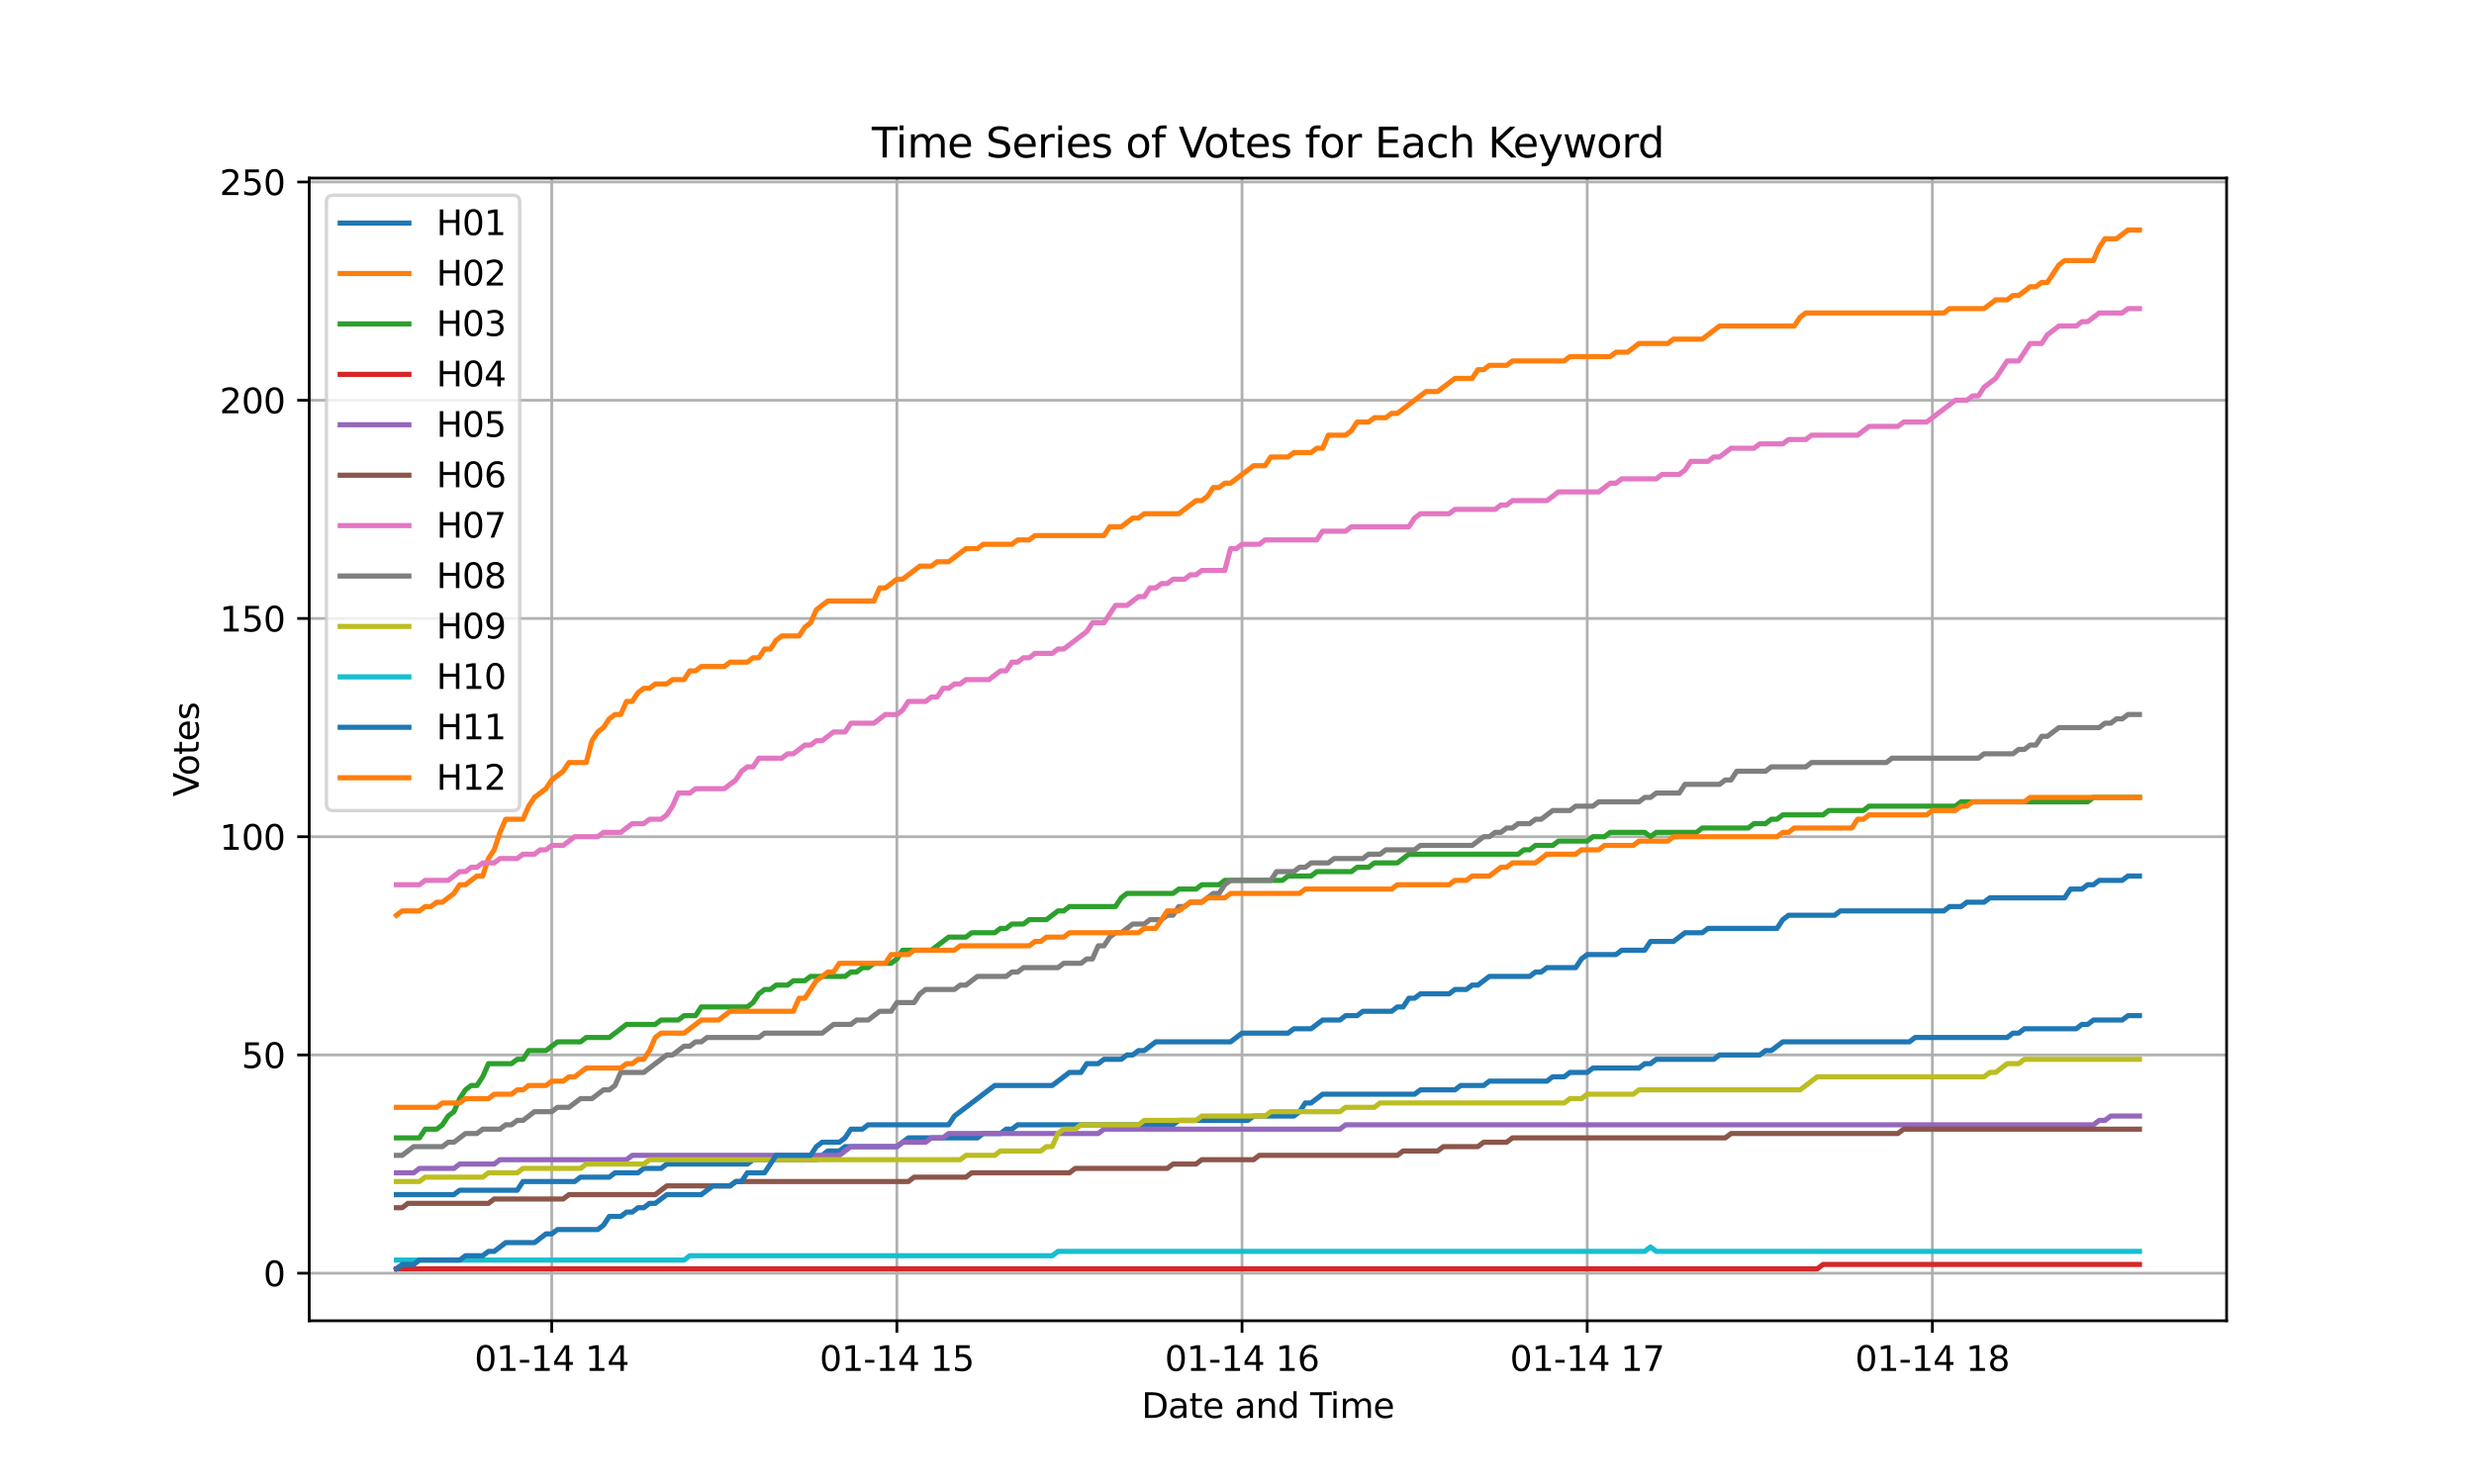 <?xml version="1.0" encoding="utf-8" standalone="no"?>
<!DOCTYPE svg PUBLIC "-//W3C//DTD SVG 1.1//EN"
  "http://www.w3.org/Graphics/SVG/1.1/DTD/svg11.dtd">
<svg xmlns:xlink="http://www.w3.org/1999/xlink" width="720pt" height="432pt" viewBox="0 0 720 432" xmlns="http://www.w3.org/2000/svg" version="1.1">
 <defs>
  <style type="text/css">*{stroke-linejoin: round; stroke-linecap: butt}</style>
 </defs>
 <g id="figure_1">
  <g id="patch_1">
   <path d="M 0 432 
L 720 432 
L 720 0 
L 0 0 
z
" style="fill: #ffffff"/>
  </g>
  <g id="axes_1">
   <g id="patch_2">
    <path d="M 90 384.48 
L 648 384.48 
L 648 51.84 
L 90 51.84 
z
" style="fill: #ffffff"/>
   </g>
   <g id="matplotlib.axis_1">
    <g id="xtick_1">
     <g id="line2d_1">
      <path d="M 160.566 384.48 
L 160.566 51.84 
" clip-path="url(#p470a03680f)" style="fill: none; stroke: #b0b0b0; stroke-width: 0.8; stroke-linecap: square"/>
     </g>
     <g id="line2d_2">
      <defs>
       <path id="m1d0e3571fb" d="M 0 0 
L 0 3.5 
" style="stroke: #000000; stroke-width: 0.8"/>
      </defs>
      <g>
       <use xlink:href="#m1d0e3571fb" x="160.566" y="384.48" style="stroke: #000000; stroke-width: 0.8"/>
      </g>
     </g>
     <g id="text_1">
      <!-- 01-14 14 -->
      <g transform="translate(138.086 399.078) scale(0.1 -0.1)">
       <defs>
        <path id="DejaVuSans-30" d="M 2034 4250 
Q 1547 4250 1301 3770 
Q 1056 3291 1056 2328 
Q 1056 1369 1301 889 
Q 1547 409 2034 409 
Q 2525 409 2770 889 
Q 3016 1369 3016 2328 
Q 3016 3291 2770 3770 
Q 2525 4250 2034 4250 
z
M 2034 4750 
Q 2819 4750 3233 4129 
Q 3647 3509 3647 2328 
Q 3647 1150 3233 529 
Q 2819 -91 2034 -91 
Q 1250 -91 836 529 
Q 422 1150 422 2328 
Q 422 3509 836 4129 
Q 1250 4750 2034 4750 
z
" transform="scale(0.016)"/>
        <path id="DejaVuSans-31" d="M 794 531 
L 1825 531 
L 1825 4091 
L 703 3866 
L 703 4441 
L 1819 4666 
L 2450 4666 
L 2450 531 
L 3481 531 
L 3481 0 
L 794 0 
L 794 531 
z
" transform="scale(0.016)"/>
        <path id="DejaVuSans-2d" d="M 313 2009 
L 1997 2009 
L 1997 1497 
L 313 1497 
L 313 2009 
z
" transform="scale(0.016)"/>
        <path id="DejaVuSans-34" d="M 2419 4116 
L 825 1625 
L 2419 1625 
L 2419 4116 
z
M 2253 4666 
L 3047 4666 
L 3047 1625 
L 3713 1625 
L 3713 1100 
L 3047 1100 
L 3047 0 
L 2419 0 
L 2419 1100 
L 313 1100 
L 313 1709 
L 2253 4666 
z
" transform="scale(0.016)"/>
        <path id="DejaVuSans-20" transform="scale(0.016)"/>
       </defs>
       <use xlink:href="#DejaVuSans-30"/>
       <use xlink:href="#DejaVuSans-31" transform="translate(63.623 0)"/>
       <use xlink:href="#DejaVuSans-2d" transform="translate(127.246 0)"/>
       <use xlink:href="#DejaVuSans-31" transform="translate(163.33 0)"/>
       <use xlink:href="#DejaVuSans-34" transform="translate(226.953 0)"/>
       <use xlink:href="#DejaVuSans-20" transform="translate(290.576 0)"/>
       <use xlink:href="#DejaVuSans-31" transform="translate(322.363 0)"/>
       <use xlink:href="#DejaVuSans-34" transform="translate(385.986 0)"/>
      </g>
     </g>
    </g>
    <g id="xtick_2">
     <g id="line2d_3">
      <path d="M 261.016 384.48 
L 261.016 51.84 
" clip-path="url(#p470a03680f)" style="fill: none; stroke: #b0b0b0; stroke-width: 0.8; stroke-linecap: square"/>
     </g>
     <g id="line2d_4">
      <g>
       <use xlink:href="#m1d0e3571fb" x="261.016" y="384.48" style="stroke: #000000; stroke-width: 0.8"/>
      </g>
     </g>
     <g id="text_2">
      <!-- 01-14 15 -->
      <g transform="translate(238.536 399.078) scale(0.1 -0.1)">
       <defs>
        <path id="DejaVuSans-35" d="M 691 4666 
L 3169 4666 
L 3169 4134 
L 1269 4134 
L 1269 2991 
Q 1406 3038 1543 3061 
Q 1681 3084 1819 3084 
Q 2600 3084 3056 2656 
Q 3513 2228 3513 1497 
Q 3513 744 3044 326 
Q 2575 -91 1722 -91 
Q 1428 -91 1123 -41 
Q 819 9 494 109 
L 494 744 
Q 775 591 1075 516 
Q 1375 441 1709 441 
Q 2250 441 2565 725 
Q 2881 1009 2881 1497 
Q 2881 1984 2565 2268 
Q 2250 2553 1709 2553 
Q 1456 2553 1204 2497 
Q 953 2441 691 2322 
L 691 4666 
z
" transform="scale(0.016)"/>
       </defs>
       <use xlink:href="#DejaVuSans-30"/>
       <use xlink:href="#DejaVuSans-31" transform="translate(63.623 0)"/>
       <use xlink:href="#DejaVuSans-2d" transform="translate(127.246 0)"/>
       <use xlink:href="#DejaVuSans-31" transform="translate(163.33 0)"/>
       <use xlink:href="#DejaVuSans-34" transform="translate(226.953 0)"/>
       <use xlink:href="#DejaVuSans-20" transform="translate(290.576 0)"/>
       <use xlink:href="#DejaVuSans-31" transform="translate(322.363 0)"/>
       <use xlink:href="#DejaVuSans-35" transform="translate(385.986 0)"/>
      </g>
     </g>
    </g>
    <g id="xtick_3">
     <g id="line2d_5">
      <path d="M 361.466 384.48 
L 361.466 51.84 
" clip-path="url(#p470a03680f)" style="fill: none; stroke: #b0b0b0; stroke-width: 0.8; stroke-linecap: square"/>
     </g>
     <g id="line2d_6">
      <g>
       <use xlink:href="#m1d0e3571fb" x="361.466" y="384.48" style="stroke: #000000; stroke-width: 0.8"/>
      </g>
     </g>
     <g id="text_3">
      <!-- 01-14 16 -->
      <g transform="translate(338.986 399.078) scale(0.1 -0.1)">
       <defs>
        <path id="DejaVuSans-36" d="M 2113 2584 
Q 1688 2584 1439 2293 
Q 1191 2003 1191 1497 
Q 1191 994 1439 701 
Q 1688 409 2113 409 
Q 2538 409 2786 701 
Q 3034 994 3034 1497 
Q 3034 2003 2786 2293 
Q 2538 2584 2113 2584 
z
M 3366 4563 
L 3366 3988 
Q 3128 4100 2886 4159 
Q 2644 4219 2406 4219 
Q 1781 4219 1451 3797 
Q 1122 3375 1075 2522 
Q 1259 2794 1537 2939 
Q 1816 3084 2150 3084 
Q 2853 3084 3261 2657 
Q 3669 2231 3669 1497 
Q 3669 778 3244 343 
Q 2819 -91 2113 -91 
Q 1303 -91 875 529 
Q 447 1150 447 2328 
Q 447 3434 972 4092 
Q 1497 4750 2381 4750 
Q 2619 4750 2861 4703 
Q 3103 4656 3366 4563 
z
" transform="scale(0.016)"/>
       </defs>
       <use xlink:href="#DejaVuSans-30"/>
       <use xlink:href="#DejaVuSans-31" transform="translate(63.623 0)"/>
       <use xlink:href="#DejaVuSans-2d" transform="translate(127.246 0)"/>
       <use xlink:href="#DejaVuSans-31" transform="translate(163.33 0)"/>
       <use xlink:href="#DejaVuSans-34" transform="translate(226.953 0)"/>
       <use xlink:href="#DejaVuSans-20" transform="translate(290.576 0)"/>
       <use xlink:href="#DejaVuSans-31" transform="translate(322.363 0)"/>
       <use xlink:href="#DejaVuSans-36" transform="translate(385.986 0)"/>
      </g>
     </g>
    </g>
    <g id="xtick_4">
     <g id="line2d_7">
      <path d="M 461.916 384.48 
L 461.916 51.84 
" clip-path="url(#p470a03680f)" style="fill: none; stroke: #b0b0b0; stroke-width: 0.8; stroke-linecap: square"/>
     </g>
     <g id="line2d_8">
      <g>
       <use xlink:href="#m1d0e3571fb" x="461.916" y="384.48" style="stroke: #000000; stroke-width: 0.8"/>
      </g>
     </g>
     <g id="text_4">
      <!-- 01-14 17 -->
      <g transform="translate(439.436 399.078) scale(0.1 -0.1)">
       <defs>
        <path id="DejaVuSans-37" d="M 525 4666 
L 3525 4666 
L 3525 4397 
L 1831 0 
L 1172 0 
L 2766 4134 
L 525 4134 
L 525 4666 
z
" transform="scale(0.016)"/>
       </defs>
       <use xlink:href="#DejaVuSans-30"/>
       <use xlink:href="#DejaVuSans-31" transform="translate(63.623 0)"/>
       <use xlink:href="#DejaVuSans-2d" transform="translate(127.246 0)"/>
       <use xlink:href="#DejaVuSans-31" transform="translate(163.33 0)"/>
       <use xlink:href="#DejaVuSans-34" transform="translate(226.953 0)"/>
       <use xlink:href="#DejaVuSans-20" transform="translate(290.576 0)"/>
       <use xlink:href="#DejaVuSans-31" transform="translate(322.363 0)"/>
       <use xlink:href="#DejaVuSans-37" transform="translate(385.986 0)"/>
      </g>
     </g>
    </g>
    <g id="xtick_5">
     <g id="line2d_9">
      <path d="M 562.366 384.48 
L 562.366 51.84 
" clip-path="url(#p470a03680f)" style="fill: none; stroke: #b0b0b0; stroke-width: 0.8; stroke-linecap: square"/>
     </g>
     <g id="line2d_10">
      <g>
       <use xlink:href="#m1d0e3571fb" x="562.366" y="384.48" style="stroke: #000000; stroke-width: 0.8"/>
      </g>
     </g>
     <g id="text_5">
      <!-- 01-14 18 -->
      <g transform="translate(539.886 399.078) scale(0.1 -0.1)">
       <defs>
        <path id="DejaVuSans-38" d="M 2034 2216 
Q 1584 2216 1326 1975 
Q 1069 1734 1069 1313 
Q 1069 891 1326 650 
Q 1584 409 2034 409 
Q 2484 409 2743 651 
Q 3003 894 3003 1313 
Q 3003 1734 2745 1975 
Q 2488 2216 2034 2216 
z
M 1403 2484 
Q 997 2584 770 2862 
Q 544 3141 544 3541 
Q 544 4100 942 4425 
Q 1341 4750 2034 4750 
Q 2731 4750 3128 4425 
Q 3525 4100 3525 3541 
Q 3525 3141 3298 2862 
Q 3072 2584 2669 2484 
Q 3125 2378 3379 2068 
Q 3634 1759 3634 1313 
Q 3634 634 3220 271 
Q 2806 -91 2034 -91 
Q 1263 -91 848 271 
Q 434 634 434 1313 
Q 434 1759 690 2068 
Q 947 2378 1403 2484 
z
M 1172 3481 
Q 1172 3119 1398 2916 
Q 1625 2713 2034 2713 
Q 2441 2713 2670 2916 
Q 2900 3119 2900 3481 
Q 2900 3844 2670 4047 
Q 2441 4250 2034 4250 
Q 1625 4250 1398 4047 
Q 1172 3844 1172 3481 
z
" transform="scale(0.016)"/>
       </defs>
       <use xlink:href="#DejaVuSans-30"/>
       <use xlink:href="#DejaVuSans-31" transform="translate(63.623 0)"/>
       <use xlink:href="#DejaVuSans-2d" transform="translate(127.246 0)"/>
       <use xlink:href="#DejaVuSans-31" transform="translate(163.33 0)"/>
       <use xlink:href="#DejaVuSans-34" transform="translate(226.953 0)"/>
       <use xlink:href="#DejaVuSans-20" transform="translate(290.576 0)"/>
       <use xlink:href="#DejaVuSans-31" transform="translate(322.363 0)"/>
       <use xlink:href="#DejaVuSans-38" transform="translate(385.986 0)"/>
      </g>
     </g>
    </g>
    <g id="text_6">
     <!-- Date and Time -->
     <g transform="translate(332.23 412.757) scale(0.1 -0.1)">
      <defs>
       <path id="DejaVuSans-44" d="M 1259 4147 
L 1259 519 
L 2022 519 
Q 2988 519 3436 956 
Q 3884 1394 3884 2338 
Q 3884 3275 3436 3711 
Q 2988 4147 2022 4147 
L 1259 4147 
z
M 628 4666 
L 1925 4666 
Q 3281 4666 3915 4102 
Q 4550 3538 4550 2338 
Q 4550 1131 3912 565 
Q 3275 0 1925 0 
L 628 0 
L 628 4666 
z
" transform="scale(0.016)"/>
       <path id="DejaVuSans-61" d="M 2194 1759 
Q 1497 1759 1228 1600 
Q 959 1441 959 1056 
Q 959 750 1161 570 
Q 1363 391 1709 391 
Q 2188 391 2477 730 
Q 2766 1069 2766 1631 
L 2766 1759 
L 2194 1759 
z
M 3341 1997 
L 3341 0 
L 2766 0 
L 2766 531 
Q 2569 213 2275 61 
Q 1981 -91 1556 -91 
Q 1019 -91 701 211 
Q 384 513 384 1019 
Q 384 1609 779 1909 
Q 1175 2209 1959 2209 
L 2766 2209 
L 2766 2266 
Q 2766 2663 2505 2880 
Q 2244 3097 1772 3097 
Q 1472 3097 1187 3025 
Q 903 2953 641 2809 
L 641 3341 
Q 956 3463 1253 3523 
Q 1550 3584 1831 3584 
Q 2591 3584 2966 3190 
Q 3341 2797 3341 1997 
z
" transform="scale(0.016)"/>
       <path id="DejaVuSans-74" d="M 1172 4494 
L 1172 3500 
L 2356 3500 
L 2356 3053 
L 1172 3053 
L 1172 1153 
Q 1172 725 1289 603 
Q 1406 481 1766 481 
L 2356 481 
L 2356 0 
L 1766 0 
Q 1100 0 847 248 
Q 594 497 594 1153 
L 594 3053 
L 172 3053 
L 172 3500 
L 594 3500 
L 594 4494 
L 1172 4494 
z
" transform="scale(0.016)"/>
       <path id="DejaVuSans-65" d="M 3597 1894 
L 3597 1613 
L 953 1613 
Q 991 1019 1311 708 
Q 1631 397 2203 397 
Q 2534 397 2845 478 
Q 3156 559 3463 722 
L 3463 178 
Q 3153 47 2828 -22 
Q 2503 -91 2169 -91 
Q 1331 -91 842 396 
Q 353 884 353 1716 
Q 353 2575 817 3079 
Q 1281 3584 2069 3584 
Q 2775 3584 3186 3129 
Q 3597 2675 3597 1894 
z
M 3022 2063 
Q 3016 2534 2758 2815 
Q 2500 3097 2075 3097 
Q 1594 3097 1305 2825 
Q 1016 2553 972 2059 
L 3022 2063 
z
" transform="scale(0.016)"/>
       <path id="DejaVuSans-6e" d="M 3513 2113 
L 3513 0 
L 2938 0 
L 2938 2094 
Q 2938 2591 2744 2837 
Q 2550 3084 2163 3084 
Q 1697 3084 1428 2787 
Q 1159 2491 1159 1978 
L 1159 0 
L 581 0 
L 581 3500 
L 1159 3500 
L 1159 2956 
Q 1366 3272 1645 3428 
Q 1925 3584 2291 3584 
Q 2894 3584 3203 3211 
Q 3513 2838 3513 2113 
z
" transform="scale(0.016)"/>
       <path id="DejaVuSans-64" d="M 2906 2969 
L 2906 4863 
L 3481 4863 
L 3481 0 
L 2906 0 
L 2906 525 
Q 2725 213 2448 61 
Q 2172 -91 1784 -91 
Q 1150 -91 751 415 
Q 353 922 353 1747 
Q 353 2572 751 3078 
Q 1150 3584 1784 3584 
Q 2172 3584 2448 3432 
Q 2725 3281 2906 2969 
z
M 947 1747 
Q 947 1113 1208 752 
Q 1469 391 1925 391 
Q 2381 391 2643 752 
Q 2906 1113 2906 1747 
Q 2906 2381 2643 2742 
Q 2381 3103 1925 3103 
Q 1469 3103 1208 2742 
Q 947 2381 947 1747 
z
" transform="scale(0.016)"/>
       <path id="DejaVuSans-54" d="M -19 4666 
L 3928 4666 
L 3928 4134 
L 2272 4134 
L 2272 0 
L 1638 0 
L 1638 4134 
L -19 4134 
L -19 4666 
z
" transform="scale(0.016)"/>
       <path id="DejaVuSans-69" d="M 603 3500 
L 1178 3500 
L 1178 0 
L 603 0 
L 603 3500 
z
M 603 4863 
L 1178 4863 
L 1178 4134 
L 603 4134 
L 603 4863 
z
" transform="scale(0.016)"/>
       <path id="DejaVuSans-6d" d="M 3328 2828 
Q 3544 3216 3844 3400 
Q 4144 3584 4550 3584 
Q 5097 3584 5394 3201 
Q 5691 2819 5691 2113 
L 5691 0 
L 5113 0 
L 5113 2094 
Q 5113 2597 4934 2840 
Q 4756 3084 4391 3084 
Q 3944 3084 3684 2787 
Q 3425 2491 3425 1978 
L 3425 0 
L 2847 0 
L 2847 2094 
Q 2847 2600 2669 2842 
Q 2491 3084 2119 3084 
Q 1678 3084 1418 2786 
Q 1159 2488 1159 1978 
L 1159 0 
L 581 0 
L 581 3500 
L 1159 3500 
L 1159 2956 
Q 1356 3278 1631 3431 
Q 1906 3584 2284 3584 
Q 2666 3584 2933 3390 
Q 3200 3197 3328 2828 
z
" transform="scale(0.016)"/>
      </defs>
      <use xlink:href="#DejaVuSans-44"/>
      <use xlink:href="#DejaVuSans-61" transform="translate(77.002 0)"/>
      <use xlink:href="#DejaVuSans-74" transform="translate(138.281 0)"/>
      <use xlink:href="#DejaVuSans-65" transform="translate(177.49 0)"/>
      <use xlink:href="#DejaVuSans-20" transform="translate(239.014 0)"/>
      <use xlink:href="#DejaVuSans-61" transform="translate(270.801 0)"/>
      <use xlink:href="#DejaVuSans-6e" transform="translate(332.08 0)"/>
      <use xlink:href="#DejaVuSans-64" transform="translate(395.459 0)"/>
      <use xlink:href="#DejaVuSans-20" transform="translate(458.936 0)"/>
      <use xlink:href="#DejaVuSans-54" transform="translate(490.723 0)"/>
      <use xlink:href="#DejaVuSans-69" transform="translate(548.682 0)"/>
      <use xlink:href="#DejaVuSans-6d" transform="translate(576.465 0)"/>
      <use xlink:href="#DejaVuSans-65" transform="translate(673.877 0)"/>
     </g>
    </g>
   </g>
   <g id="matplotlib.axis_2">
    <g id="ytick_1">
     <g id="line2d_11">
      <path d="M 90 370.631 
L 648 370.631 
" clip-path="url(#p470a03680f)" style="fill: none; stroke: #b0b0b0; stroke-width: 0.8; stroke-linecap: square"/>
     </g>
     <g id="line2d_12">
      <defs>
       <path id="mbd3b48dbe1" d="M 0 0 
L -3.5 0 
" style="stroke: #000000; stroke-width: 0.8"/>
      </defs>
      <g>
       <use xlink:href="#mbd3b48dbe1" x="90" y="370.631" style="stroke: #000000; stroke-width: 0.8"/>
      </g>
     </g>
     <g id="text_7">
      <!-- 0 -->
      <g transform="translate(76.638 374.43) scale(0.1 -0.1)">
       <use xlink:href="#DejaVuSans-30"/>
      </g>
     </g>
    </g>
    <g id="ytick_2">
     <g id="line2d_13">
      <path d="M 90 307.101 
L 648 307.101 
" clip-path="url(#p470a03680f)" style="fill: none; stroke: #b0b0b0; stroke-width: 0.8; stroke-linecap: square"/>
     </g>
     <g id="line2d_14">
      <g>
       <use xlink:href="#mbd3b48dbe1" x="90" y="307.101" style="stroke: #000000; stroke-width: 0.8"/>
      </g>
     </g>
     <g id="text_8">
      <!-- 50 -->
      <g transform="translate(70.275 310.9) scale(0.1 -0.1)">
       <use xlink:href="#DejaVuSans-35"/>
       <use xlink:href="#DejaVuSans-30" transform="translate(63.623 0)"/>
      </g>
     </g>
    </g>
    <g id="ytick_3">
     <g id="line2d_15">
      <path d="M 90 243.572 
L 648 243.572 
" clip-path="url(#p470a03680f)" style="fill: none; stroke: #b0b0b0; stroke-width: 0.8; stroke-linecap: square"/>
     </g>
     <g id="line2d_16">
      <g>
       <use xlink:href="#mbd3b48dbe1" x="90" y="243.572" style="stroke: #000000; stroke-width: 0.8"/>
      </g>
     </g>
     <g id="text_9">
      <!-- 100 -->
      <g transform="translate(63.913 247.371) scale(0.1 -0.1)">
       <use xlink:href="#DejaVuSans-31"/>
       <use xlink:href="#DejaVuSans-30" transform="translate(63.623 0)"/>
       <use xlink:href="#DejaVuSans-30" transform="translate(127.246 0)"/>
      </g>
     </g>
    </g>
    <g id="ytick_4">
     <g id="line2d_17">
      <path d="M 90 180.042 
L 648 180.042 
" clip-path="url(#p470a03680f)" style="fill: none; stroke: #b0b0b0; stroke-width: 0.8; stroke-linecap: square"/>
     </g>
     <g id="line2d_18">
      <g>
       <use xlink:href="#mbd3b48dbe1" x="90" y="180.042" style="stroke: #000000; stroke-width: 0.8"/>
      </g>
     </g>
     <g id="text_10">
      <!-- 150 -->
      <g transform="translate(63.913 183.842) scale(0.1 -0.1)">
       <use xlink:href="#DejaVuSans-31"/>
       <use xlink:href="#DejaVuSans-35" transform="translate(63.623 0)"/>
       <use xlink:href="#DejaVuSans-30" transform="translate(127.246 0)"/>
      </g>
     </g>
    </g>
    <g id="ytick_5">
     <g id="line2d_19">
      <path d="M 90 116.513 
L 648 116.513 
" clip-path="url(#p470a03680f)" style="fill: none; stroke: #b0b0b0; stroke-width: 0.8; stroke-linecap: square"/>
     </g>
     <g id="line2d_20">
      <g>
       <use xlink:href="#mbd3b48dbe1" x="90" y="116.513" style="stroke: #000000; stroke-width: 0.8"/>
      </g>
     </g>
     <g id="text_11">
      <!-- 200 -->
      <g transform="translate(63.913 120.312) scale(0.1 -0.1)">
       <defs>
        <path id="DejaVuSans-32" d="M 1228 531 
L 3431 531 
L 3431 0 
L 469 0 
L 469 531 
Q 828 903 1448 1529 
Q 2069 2156 2228 2338 
Q 2531 2678 2651 2914 
Q 2772 3150 2772 3378 
Q 2772 3750 2511 3984 
Q 2250 4219 1831 4219 
Q 1534 4219 1204 4116 
Q 875 4013 500 3803 
L 500 4441 
Q 881 4594 1212 4672 
Q 1544 4750 1819 4750 
Q 2544 4750 2975 4387 
Q 3406 4025 3406 3419 
Q 3406 3131 3298 2873 
Q 3191 2616 2906 2266 
Q 2828 2175 2409 1742 
Q 1991 1309 1228 531 
z
" transform="scale(0.016)"/>
       </defs>
       <use xlink:href="#DejaVuSans-32"/>
       <use xlink:href="#DejaVuSans-30" transform="translate(63.623 0)"/>
       <use xlink:href="#DejaVuSans-30" transform="translate(127.246 0)"/>
      </g>
     </g>
    </g>
    <g id="ytick_6">
     <g id="line2d_21">
      <path d="M 90 52.984 
L 648 52.984 
" clip-path="url(#p470a03680f)" style="fill: none; stroke: #b0b0b0; stroke-width: 0.8; stroke-linecap: square"/>
     </g>
     <g id="line2d_22">
      <g>
       <use xlink:href="#mbd3b48dbe1" x="90" y="52.984" style="stroke: #000000; stroke-width: 0.8"/>
      </g>
     </g>
     <g id="text_12">
      <!-- 250 -->
      <g transform="translate(63.913 56.783) scale(0.1 -0.1)">
       <use xlink:href="#DejaVuSans-32"/>
       <use xlink:href="#DejaVuSans-35" transform="translate(63.623 0)"/>
       <use xlink:href="#DejaVuSans-30" transform="translate(127.246 0)"/>
      </g>
     </g>
    </g>
    <g id="text_13">
     <!-- Votes -->
     <g transform="translate(57.833 231.894) rotate(-90) scale(0.1 -0.1)">
      <defs>
       <path id="DejaVuSans-56" d="M 1831 0 
L 50 4666 
L 709 4666 
L 2188 738 
L 3669 4666 
L 4325 4666 
L 2547 0 
L 1831 0 
z
" transform="scale(0.016)"/>
       <path id="DejaVuSans-6f" d="M 1959 3097 
Q 1497 3097 1228 2736 
Q 959 2375 959 1747 
Q 959 1119 1226 758 
Q 1494 397 1959 397 
Q 2419 397 2687 759 
Q 2956 1122 2956 1747 
Q 2956 2369 2687 2733 
Q 2419 3097 1959 3097 
z
M 1959 3584 
Q 2709 3584 3137 3096 
Q 3566 2609 3566 1747 
Q 3566 888 3137 398 
Q 2709 -91 1959 -91 
Q 1206 -91 779 398 
Q 353 888 353 1747 
Q 353 2609 779 3096 
Q 1206 3584 1959 3584 
z
" transform="scale(0.016)"/>
       <path id="DejaVuSans-73" d="M 2834 3397 
L 2834 2853 
Q 2591 2978 2328 3040 
Q 2066 3103 1784 3103 
Q 1356 3103 1142 2972 
Q 928 2841 928 2578 
Q 928 2378 1081 2264 
Q 1234 2150 1697 2047 
L 1894 2003 
Q 2506 1872 2764 1633 
Q 3022 1394 3022 966 
Q 3022 478 2636 193 
Q 2250 -91 1575 -91 
Q 1294 -91 989 -36 
Q 684 19 347 128 
L 347 722 
Q 666 556 975 473 
Q 1284 391 1588 391 
Q 1994 391 2212 530 
Q 2431 669 2431 922 
Q 2431 1156 2273 1281 
Q 2116 1406 1581 1522 
L 1381 1569 
Q 847 1681 609 1914 
Q 372 2147 372 2553 
Q 372 3047 722 3315 
Q 1072 3584 1716 3584 
Q 2034 3584 2315 3537 
Q 2597 3491 2834 3397 
z
" transform="scale(0.016)"/>
      </defs>
      <use xlink:href="#DejaVuSans-56"/>
      <use xlink:href="#DejaVuSans-6f" transform="translate(60.658 0)"/>
      <use xlink:href="#DejaVuSans-74" transform="translate(121.84 0)"/>
      <use xlink:href="#DejaVuSans-65" transform="translate(161.049 0)"/>
      <use xlink:href="#DejaVuSans-73" transform="translate(222.572 0)"/>
     </g>
    </g>
   </g>
   <g id="line2d_23">
    <path d="M 115.364 347.76 
L 132.105 347.76 
L 133.779 346.489 
L 150.521 346.489 
L 152.195 343.948 
L 167.263 343.948 
L 168.937 342.678 
L 177.308 342.678 
L 178.982 341.407 
L 185.679 341.407 
L 187.353 340.136 
L 192.375 340.136 
L 194.05 338.866 
L 217.488 338.866 
L 219.162 337.595 
L 237.578 337.595 
L 240.926 335.054 
L 244.275 335.054 
L 245.949 333.784 
L 261.016 333.784 
L 264.365 331.242 
L 284.455 331.242 
L 286.129 329.972 
L 291.151 329.972 
L 292.825 328.701 
L 294.5 328.701 
L 296.174 327.431 
L 341.376 327.431 
L 343.05 326.16 
L 363.14 326.16 
L 364.815 324.889 
L 376.534 324.889 
L 378.208 323.619 
L 379.882 321.078 
L 381.556 321.078 
L 384.905 318.536 
L 411.691 318.536 
L 413.365 317.266 
L 423.41 317.266 
L 425.085 315.995 
L 431.781 315.995 
L 433.455 314.725 
L 450.197 314.725 
L 451.871 313.454 
L 455.22 313.454 
L 456.894 312.184 
L 461.916 312.184 
L 463.59 310.913 
L 476.984 310.913 
L 478.658 309.642 
L 480.332 309.642 
L 482.006 308.372 
L 498.748 308.372 
L 500.422 307.101 
L 512.141 307.101 
L 513.815 305.831 
L 515.49 305.831 
L 518.838 303.289 
L 555.67 303.289 
L 557.344 302.019 
L 584.131 302.019 
L 585.805 300.748 
L 587.479 300.748 
L 589.153 299.478 
L 604.221 299.478 
L 605.895 298.207 
L 607.569 298.207 
L 609.243 296.936 
L 617.614 296.936 
L 619.288 295.666 
L 622.636 295.666 
L 622.636 295.666 
" clip-path="url(#p470a03680f)" style="fill: none; stroke: #1f77b4; stroke-width: 1.5; stroke-linecap: square"/>
   </g>
   <g id="line2d_24">
    <path d="M 115.364 266.442 
L 117.038 265.172 
L 122.06 265.172 
L 123.734 263.901 
L 125.409 263.901 
L 127.083 262.631 
L 128.757 262.631 
L 132.105 260.089 
L 133.779 257.548 
L 135.454 257.548 
L 138.802 255.007 
L 140.476 255.007 
L 142.15 249.925 
L 143.824 247.384 
L 145.499 242.301 
L 147.173 238.489 
L 152.195 238.489 
L 153.869 234.678 
L 155.544 232.136 
L 158.892 229.595 
L 160.566 227.054 
L 163.914 224.513 
L 165.589 221.972 
L 170.611 221.972 
L 172.285 215.619 
L 173.959 213.078 
L 175.634 211.807 
L 177.308 209.266 
L 178.982 207.995 
L 180.656 207.995 
L 182.33 204.184 
L 184.005 204.184 
L 185.679 201.642 
L 187.353 200.372 
L 189.027 200.372 
L 190.701 199.101 
L 194.05 199.101 
L 195.724 197.831 
L 199.072 197.831 
L 200.746 195.289 
L 202.42 195.289 
L 204.095 194.019 
L 210.791 194.019 
L 212.465 192.748 
L 217.488 192.748 
L 219.162 191.478 
L 220.836 191.478 
L 222.51 188.936 
L 224.185 188.936 
L 225.859 186.395 
L 227.533 185.125 
L 232.555 185.125 
L 234.23 182.584 
L 235.904 181.313 
L 237.578 177.501 
L 240.926 174.96 
L 254.32 174.96 
L 255.994 171.148 
L 257.668 171.148 
L 261.016 168.607 
L 262.69 168.607 
L 267.713 164.795 
L 271.061 164.795 
L 272.735 163.525 
L 276.084 163.525 
L 281.106 159.713 
L 284.455 159.713 
L 286.129 158.442 
L 294.5 158.442 
L 296.174 157.172 
L 299.522 157.172 
L 301.196 155.901 
L 321.286 155.901 
L 322.96 153.36 
L 326.309 153.36 
L 329.657 150.819 
L 331.331 150.819 
L 333.005 149.548 
L 343.05 149.548 
L 348.073 145.736 
L 349.747 145.736 
L 351.421 144.466 
L 353.095 141.925 
L 354.77 141.925 
L 356.444 140.654 
L 358.118 140.654 
L 364.815 135.572 
L 368.163 135.572 
L 369.837 133.031 
L 374.86 133.031 
L 376.534 131.76 
L 381.556 131.76 
L 383.23 130.489 
L 384.905 130.489 
L 386.579 126.678 
L 391.601 126.678 
L 393.275 125.407 
L 394.95 122.866 
L 398.298 122.866 
L 399.972 121.595 
L 403.32 121.595 
L 404.995 120.325 
L 406.669 120.325 
L 415.04 113.972 
L 418.388 113.972 
L 423.41 110.16 
L 428.433 110.16 
L 430.107 107.619 
L 431.781 107.619 
L 433.455 106.348 
L 438.478 106.348 
L 440.152 105.078 
L 455.22 105.078 
L 456.894 103.807 
L 468.613 103.807 
L 470.287 102.536 
L 473.635 102.536 
L 476.984 99.995 
L 485.355 99.995 
L 487.029 98.725 
L 495.4 98.725 
L 500.422 94.913 
L 522.186 94.913 
L 523.86 92.372 
L 525.535 91.101 
L 565.715 91.101 
L 567.389 89.831 
L 577.434 89.831 
L 580.782 87.289 
L 584.131 87.289 
L 585.805 86.019 
L 587.479 86.019 
L 590.827 83.478 
L 592.501 83.478 
L 594.176 82.207 
L 595.85 82.207 
L 599.198 77.125 
L 600.872 75.854 
L 609.243 75.854 
L 610.917 72.042 
L 612.591 69.501 
L 615.94 69.501 
L 619.288 66.96 
L 622.636 66.96 
L 622.636 66.96 
" clip-path="url(#p470a03680f)" style="fill: none; stroke: #ff7f0e; stroke-width: 1.5; stroke-linecap: square"/>
   </g>
   <g id="line2d_25">
    <path d="M 115.364 331.242 
L 122.06 331.242 
L 123.734 328.701 
L 127.083 328.701 
L 128.757 327.431 
L 130.431 324.889 
L 132.105 323.619 
L 133.779 319.807 
L 135.454 317.266 
L 137.128 315.995 
L 138.802 315.995 
L 140.476 313.454 
L 142.15 309.642 
L 148.847 309.642 
L 150.521 308.372 
L 152.195 308.372 
L 153.869 305.831 
L 158.892 305.831 
L 162.24 303.289 
L 168.937 303.289 
L 170.611 302.019 
L 177.308 302.019 
L 182.33 298.207 
L 190.701 298.207 
L 192.375 296.936 
L 197.398 296.936 
L 199.072 295.666 
L 202.42 295.666 
L 204.095 293.125 
L 217.488 293.125 
L 219.162 291.854 
L 220.836 289.313 
L 222.51 288.042 
L 224.185 288.042 
L 225.859 286.772 
L 229.207 286.772 
L 230.881 285.501 
L 234.23 285.501 
L 235.904 284.231 
L 245.949 284.231 
L 247.623 282.96 
L 249.297 282.96 
L 250.971 281.689 
L 252.645 281.689 
L 254.32 280.419 
L 259.342 280.419 
L 261.016 279.148 
L 262.69 276.607 
L 271.061 276.607 
L 276.084 272.795 
L 281.106 272.795 
L 282.78 271.525 
L 289.477 271.525 
L 291.151 270.254 
L 292.825 270.254 
L 294.5 268.984 
L 297.848 268.984 
L 299.522 267.713 
L 304.545 267.713 
L 307.893 265.172 
L 309.567 265.172 
L 311.241 263.901 
L 324.635 263.901 
L 326.309 261.36 
L 327.983 260.089 
L 341.376 260.089 
L 343.05 258.819 
L 348.073 258.819 
L 349.747 257.548 
L 354.77 257.548 
L 356.444 256.278 
L 373.185 256.278 
L 374.86 255.007 
L 381.556 255.007 
L 383.23 253.736 
L 393.275 253.736 
L 394.95 252.466 
L 398.298 252.466 
L 399.972 251.195 
L 406.669 251.195 
L 410.017 248.654 
L 441.826 248.654 
L 443.5 247.384 
L 445.175 247.384 
L 446.849 246.113 
L 451.871 246.113 
L 453.545 244.842 
L 461.916 244.842 
L 463.59 243.572 
L 466.939 243.572 
L 468.613 242.301 
L 478.658 242.301 
L 480.332 243.572 
L 482.006 242.301 
L 493.725 242.301 
L 495.4 241.031 
L 508.793 241.031 
L 510.467 239.76 
L 513.815 239.76 
L 515.49 238.489 
L 517.164 238.489 
L 518.838 237.219 
L 530.557 237.219 
L 532.231 235.948 
L 542.276 235.948 
L 543.95 234.678 
L 569.063 234.678 
L 570.737 233.407 
L 607.569 233.407 
L 609.243 232.136 
L 622.636 232.136 
L 622.636 232.136 
" clip-path="url(#p470a03680f)" style="fill: none; stroke: #2ca02c; stroke-width: 1.5; stroke-linecap: square"/>
   </g>
   <g id="line2d_26">
    <path d="M 115.364 369.36 
L 528.883 369.36 
L 530.557 368.089 
L 622.636 368.089 
L 622.636 368.089 
" clip-path="url(#p470a03680f)" style="fill: none; stroke: #d62728; stroke-width: 1.5; stroke-linecap: square"/>
   </g>
   <g id="line2d_27">
    <path d="M 115.364 341.407 
L 120.386 341.407 
L 122.06 340.136 
L 132.105 340.136 
L 133.779 338.866 
L 143.824 338.866 
L 145.499 337.595 
L 182.33 337.595 
L 184.005 336.325 
L 244.275 336.325 
L 247.623 333.784 
L 261.016 333.784 
L 262.69 332.513 
L 269.387 332.513 
L 271.061 331.242 
L 274.41 331.242 
L 276.084 329.972 
L 319.612 329.972 
L 321.286 328.701 
L 389.927 328.701 
L 391.601 327.431 
L 609.243 327.431 
L 610.917 326.16 
L 612.591 326.16 
L 614.266 324.889 
L 622.636 324.889 
L 622.636 324.889 
" clip-path="url(#p470a03680f)" style="fill: none; stroke: #9467bd; stroke-width: 1.5; stroke-linecap: square"/>
   </g>
   <g id="line2d_28">
    <path d="M 115.364 351.572 
L 117.038 351.572 
L 118.712 350.301 
L 142.15 350.301 
L 143.824 349.031 
L 163.914 349.031 
L 165.589 347.76 
L 190.701 347.76 
L 194.05 345.219 
L 212.465 345.219 
L 214.14 343.948 
L 264.365 343.948 
L 266.039 342.678 
L 281.106 342.678 
L 282.78 341.407 
L 311.241 341.407 
L 312.915 340.136 
L 339.702 340.136 
L 341.376 338.866 
L 348.073 338.866 
L 349.747 337.595 
L 364.815 337.595 
L 366.489 336.325 
L 406.669 336.325 
L 408.343 335.054 
L 418.388 335.054 
L 420.062 333.784 
L 430.107 333.784 
L 431.781 332.513 
L 438.478 332.513 
L 440.152 331.242 
L 502.096 331.242 
L 503.77 329.972 
L 552.321 329.972 
L 553.995 328.701 
L 622.636 328.701 
L 622.636 328.701 
" clip-path="url(#p470a03680f)" style="fill: none; stroke: #8c564b; stroke-width: 1.5; stroke-linecap: square"/>
   </g>
   <g id="line2d_29">
    <path d="M 115.364 257.548 
L 122.06 257.548 
L 123.734 256.278 
L 130.431 256.278 
L 133.779 253.736 
L 135.454 253.736 
L 137.128 252.466 
L 138.802 252.466 
L 140.476 251.195 
L 143.824 251.195 
L 145.499 249.925 
L 150.521 249.925 
L 152.195 248.654 
L 155.544 248.654 
L 157.218 247.384 
L 158.892 247.384 
L 160.566 246.113 
L 163.914 246.113 
L 167.263 243.572 
L 173.959 243.572 
L 175.634 242.301 
L 180.656 242.301 
L 184.005 239.76 
L 187.353 239.76 
L 189.027 238.489 
L 192.375 238.489 
L 194.05 237.219 
L 195.724 234.678 
L 197.398 230.866 
L 200.746 230.866 
L 202.42 229.595 
L 210.791 229.595 
L 214.14 227.054 
L 215.814 224.513 
L 217.488 223.242 
L 219.162 223.242 
L 220.836 220.701 
L 227.533 220.701 
L 229.207 219.431 
L 230.881 219.431 
L 234.23 216.889 
L 235.904 216.889 
L 237.578 215.619 
L 239.252 215.619 
L 242.6 213.078 
L 245.949 213.078 
L 247.623 210.536 
L 254.32 210.536 
L 257.668 207.995 
L 261.016 207.995 
L 262.69 206.725 
L 264.365 204.184 
L 269.387 204.184 
L 271.061 202.913 
L 272.735 202.913 
L 274.41 200.372 
L 276.084 200.372 
L 277.758 199.101 
L 279.432 199.101 
L 281.106 197.831 
L 287.803 197.831 
L 291.151 195.289 
L 292.825 195.289 
L 294.5 192.748 
L 296.174 192.748 
L 297.848 191.478 
L 299.522 191.478 
L 301.196 190.207 
L 306.219 190.207 
L 307.893 188.936 
L 309.567 188.936 
L 316.264 183.854 
L 317.938 181.313 
L 321.286 181.313 
L 324.635 176.231 
L 327.983 176.231 
L 331.331 173.689 
L 333.005 173.689 
L 334.68 171.148 
L 336.354 171.148 
L 338.028 169.878 
L 339.702 169.878 
L 341.376 168.607 
L 344.725 168.607 
L 346.399 167.336 
L 348.073 167.336 
L 349.747 166.066 
L 356.444 166.066 
L 358.118 159.713 
L 359.792 159.713 
L 361.466 158.442 
L 366.489 158.442 
L 368.163 157.172 
L 383.23 157.172 
L 384.905 154.631 
L 391.601 154.631 
L 393.275 153.36 
L 410.017 153.36 
L 411.691 150.819 
L 413.365 149.548 
L 421.736 149.548 
L 423.41 148.278 
L 435.13 148.278 
L 436.804 147.007 
L 438.478 147.007 
L 440.152 145.736 
L 450.197 145.736 
L 453.545 143.195 
L 465.265 143.195 
L 468.613 140.654 
L 470.287 140.654 
L 471.961 139.384 
L 482.006 139.384 
L 483.68 138.113 
L 488.703 138.113 
L 490.377 136.842 
L 492.051 134.301 
L 497.074 134.301 
L 498.748 133.031 
L 500.422 133.031 
L 503.77 130.489 
L 510.467 130.489 
L 512.141 129.219 
L 518.838 129.219 
L 520.512 127.948 
L 525.535 127.948 
L 527.209 126.678 
L 540.602 126.678 
L 543.95 124.136 
L 552.321 124.136 
L 553.995 122.866 
L 560.692 122.866 
L 569.063 116.513 
L 572.411 116.513 
L 574.086 115.242 
L 575.76 115.242 
L 577.434 112.701 
L 580.782 110.16 
L 584.131 105.078 
L 587.479 105.078 
L 590.827 99.995 
L 594.176 99.995 
L 595.85 97.454 
L 599.198 94.913 
L 604.221 94.913 
L 605.895 93.642 
L 607.569 93.642 
L 610.917 91.101 
L 617.614 91.101 
L 619.288 89.831 
L 622.636 89.831 
L 622.636 89.831 
" clip-path="url(#p470a03680f)" style="fill: none; stroke: #e377c2; stroke-width: 1.5; stroke-linecap: square"/>
   </g>
   <g id="line2d_30">
    <path d="M 115.364 336.325 
L 117.038 336.325 
L 120.386 333.784 
L 128.757 333.784 
L 130.431 332.513 
L 132.105 332.513 
L 135.454 329.972 
L 138.802 329.972 
L 140.476 328.701 
L 145.499 328.701 
L 147.173 327.431 
L 148.847 327.431 
L 150.521 326.16 
L 152.195 326.16 
L 155.544 323.619 
L 160.566 323.619 
L 162.24 322.348 
L 165.589 322.348 
L 168.937 319.807 
L 172.285 319.807 
L 175.634 317.266 
L 177.308 317.266 
L 178.982 315.995 
L 180.656 312.184 
L 187.353 312.184 
L 194.05 307.101 
L 195.724 307.101 
L 199.072 304.56 
L 200.746 304.56 
L 202.42 303.289 
L 204.095 303.289 
L 205.769 302.019 
L 220.836 302.019 
L 222.51 300.748 
L 239.252 300.748 
L 242.6 298.207 
L 247.623 298.207 
L 249.297 296.936 
L 252.645 296.936 
L 255.994 294.395 
L 259.342 294.395 
L 261.016 291.854 
L 266.039 291.854 
L 267.713 289.313 
L 269.387 288.042 
L 277.758 288.042 
L 279.432 286.772 
L 281.106 286.772 
L 284.455 284.231 
L 292.825 284.231 
L 294.5 282.96 
L 296.174 282.96 
L 297.848 281.689 
L 307.893 281.689 
L 309.567 280.419 
L 314.59 280.419 
L 316.264 279.148 
L 317.938 279.148 
L 319.612 275.336 
L 321.286 275.336 
L 322.96 272.795 
L 324.635 271.525 
L 326.309 271.525 
L 329.657 268.984 
L 333.005 268.984 
L 334.68 267.713 
L 338.028 267.713 
L 339.702 266.442 
L 341.376 266.442 
L 343.05 263.901 
L 344.725 263.901 
L 346.399 262.631 
L 349.747 262.631 
L 353.095 260.089 
L 354.77 260.089 
L 356.444 257.548 
L 358.118 256.278 
L 369.837 256.278 
L 371.511 253.736 
L 376.534 253.736 
L 378.208 252.466 
L 379.882 252.466 
L 381.556 251.195 
L 386.579 251.195 
L 388.253 249.925 
L 396.624 249.925 
L 398.298 248.654 
L 401.646 248.654 
L 403.32 247.384 
L 411.691 247.384 
L 413.365 246.113 
L 428.433 246.113 
L 431.781 243.572 
L 433.455 243.572 
L 435.13 242.301 
L 436.804 242.301 
L 438.478 241.031 
L 440.152 241.031 
L 441.826 239.76 
L 445.175 239.76 
L 446.849 238.489 
L 448.523 238.489 
L 451.871 235.948 
L 456.894 235.948 
L 458.568 234.678 
L 463.59 234.678 
L 465.265 233.407 
L 476.984 233.407 
L 478.658 232.136 
L 480.332 232.136 
L 482.006 230.866 
L 488.703 230.866 
L 490.377 228.325 
L 500.422 228.325 
L 502.096 227.054 
L 503.77 227.054 
L 505.445 224.513 
L 513.815 224.513 
L 515.49 223.242 
L 525.535 223.242 
L 527.209 221.972 
L 548.973 221.972 
L 550.647 220.701 
L 575.76 220.701 
L 577.434 219.431 
L 585.805 219.431 
L 587.479 218.16 
L 589.153 218.16 
L 590.827 216.889 
L 592.501 216.889 
L 594.176 214.348 
L 595.85 214.348 
L 599.198 211.807 
L 610.917 211.807 
L 612.591 210.536 
L 614.266 210.536 
L 615.94 209.266 
L 617.614 209.266 
L 619.288 207.995 
L 622.636 207.995 
L 622.636 207.995 
" clip-path="url(#p470a03680f)" style="fill: none; stroke: #7f7f7f; stroke-width: 1.5; stroke-linecap: square"/>
   </g>
   <g id="line2d_31">
    <path d="M 115.364 343.948 
L 122.06 343.948 
L 123.734 342.678 
L 140.476 342.678 
L 142.15 341.407 
L 150.521 341.407 
L 152.195 340.136 
L 168.937 340.136 
L 170.611 338.866 
L 187.353 338.866 
L 189.027 337.595 
L 279.432 337.595 
L 281.106 336.325 
L 289.477 336.325 
L 291.151 335.054 
L 302.87 335.054 
L 304.545 333.784 
L 306.219 333.784 
L 307.893 329.972 
L 309.567 328.701 
L 312.915 328.701 
L 314.59 327.431 
L 331.331 327.431 
L 333.005 326.16 
L 348.073 326.16 
L 349.747 324.889 
L 368.163 324.889 
L 369.837 323.619 
L 389.927 323.619 
L 391.601 322.348 
L 399.972 322.348 
L 401.646 321.078 
L 455.22 321.078 
L 456.894 319.807 
L 460.242 319.807 
L 461.916 318.536 
L 475.31 318.536 
L 476.984 317.266 
L 523.86 317.266 
L 528.883 313.454 
L 577.434 313.454 
L 579.108 312.184 
L 580.782 312.184 
L 584.131 309.642 
L 587.479 309.642 
L 589.153 308.372 
L 622.636 308.372 
L 622.636 308.372 
" clip-path="url(#p470a03680f)" style="fill: none; stroke: #bcbd22; stroke-width: 1.5; stroke-linecap: square"/>
   </g>
   <g id="line2d_32">
    <path d="M 115.364 366.819 
L 199.072 366.819 
L 200.746 365.548 
L 306.219 365.548 
L 307.893 364.278 
L 478.658 364.278 
L 480.332 363.007 
L 482.006 364.278 
L 622.636 364.278 
L 622.636 364.278 
" clip-path="url(#p470a03680f)" style="fill: none; stroke: #17becf; stroke-width: 1.5; stroke-linecap: square"/>
   </g>
   <g id="line2d_33">
    <path d="M 115.364 369.36 
L 117.038 368.089 
L 120.386 368.089 
L 122.06 366.819 
L 133.779 366.819 
L 135.454 365.548 
L 140.476 365.548 
L 142.15 364.278 
L 143.824 364.278 
L 147.173 361.736 
L 155.544 361.736 
L 158.892 359.195 
L 160.566 359.195 
L 162.24 357.925 
L 173.959 357.925 
L 175.634 356.654 
L 177.308 354.113 
L 180.656 354.113 
L 182.33 352.842 
L 184.005 352.842 
L 185.679 351.572 
L 187.353 351.572 
L 189.027 350.301 
L 190.701 350.301 
L 194.05 347.76 
L 204.095 347.76 
L 207.443 345.219 
L 212.465 345.219 
L 214.14 343.948 
L 215.814 343.948 
L 217.488 341.407 
L 222.51 341.407 
L 225.859 336.325 
L 235.904 336.325 
L 237.578 333.784 
L 239.252 332.513 
L 244.275 332.513 
L 245.949 331.242 
L 247.623 328.701 
L 250.971 328.701 
L 252.645 327.431 
L 276.084 327.431 
L 277.758 324.889 
L 289.477 315.995 
L 306.219 315.995 
L 311.241 312.184 
L 314.59 312.184 
L 316.264 309.642 
L 319.612 309.642 
L 321.286 308.372 
L 326.309 308.372 
L 327.983 307.101 
L 329.657 307.101 
L 331.331 305.831 
L 333.005 305.831 
L 336.354 303.289 
L 358.118 303.289 
L 361.466 300.748 
L 374.86 300.748 
L 376.534 299.478 
L 381.556 299.478 
L 384.905 296.936 
L 389.927 296.936 
L 391.601 295.666 
L 394.95 295.666 
L 396.624 294.395 
L 404.995 294.395 
L 406.669 293.125 
L 408.343 293.125 
L 410.017 290.584 
L 411.691 290.584 
L 413.365 289.313 
L 421.736 289.313 
L 423.41 288.042 
L 426.759 288.042 
L 428.433 286.772 
L 430.107 286.772 
L 433.455 284.231 
L 445.175 284.231 
L 446.849 282.96 
L 448.523 282.96 
L 450.197 281.689 
L 458.568 281.689 
L 460.242 279.148 
L 461.916 277.878 
L 470.287 277.878 
L 471.961 276.607 
L 478.658 276.607 
L 480.332 274.066 
L 487.029 274.066 
L 490.377 271.525 
L 495.4 271.525 
L 497.074 270.254 
L 517.164 270.254 
L 518.838 267.713 
L 520.512 266.442 
L 533.905 266.442 
L 535.58 265.172 
L 565.715 265.172 
L 567.389 263.901 
L 570.737 263.901 
L 572.411 262.631 
L 577.434 262.631 
L 579.108 261.36 
L 600.872 261.36 
L 602.546 258.819 
L 605.895 258.819 
L 607.569 257.548 
L 609.243 257.548 
L 610.917 256.278 
L 617.614 256.278 
L 619.288 255.007 
L 622.636 255.007 
L 622.636 255.007 
" clip-path="url(#p470a03680f)" style="fill: none; stroke: #1f77b4; stroke-width: 1.5; stroke-linecap: square"/>
   </g>
   <g id="line2d_34">
    <path d="M 115.364 322.348 
L 127.083 322.348 
L 128.757 321.078 
L 133.779 321.078 
L 135.454 319.807 
L 142.15 319.807 
L 143.824 318.536 
L 148.847 318.536 
L 150.521 317.266 
L 152.195 317.266 
L 153.869 315.995 
L 158.892 315.995 
L 160.566 314.725 
L 163.914 314.725 
L 165.589 313.454 
L 167.263 313.454 
L 170.611 310.913 
L 180.656 310.913 
L 182.33 309.642 
L 184.005 309.642 
L 185.679 308.372 
L 187.353 308.372 
L 189.027 305.831 
L 190.701 302.019 
L 192.375 300.748 
L 199.072 300.748 
L 204.095 296.936 
L 209.117 296.936 
L 212.465 294.395 
L 230.881 294.395 
L 232.555 290.584 
L 234.23 290.584 
L 237.578 285.501 
L 240.926 282.96 
L 242.6 282.96 
L 244.275 280.419 
L 257.668 280.419 
L 259.342 277.878 
L 264.365 277.878 
L 266.039 276.607 
L 277.758 276.607 
L 279.432 275.336 
L 299.522 275.336 
L 301.196 274.066 
L 302.87 274.066 
L 304.545 272.795 
L 309.567 272.795 
L 311.241 271.525 
L 331.331 271.525 
L 333.005 270.254 
L 336.354 270.254 
L 339.702 265.172 
L 343.05 265.172 
L 346.399 262.631 
L 349.747 262.631 
L 351.421 261.36 
L 356.444 261.36 
L 358.118 260.089 
L 378.208 260.089 
L 379.882 258.819 
L 404.995 258.819 
L 406.669 257.548 
L 421.736 257.548 
L 423.41 256.278 
L 426.759 256.278 
L 428.433 255.007 
L 433.455 255.007 
L 436.804 252.466 
L 438.478 252.466 
L 440.152 251.195 
L 446.849 251.195 
L 450.197 248.654 
L 458.568 248.654 
L 460.242 247.384 
L 465.265 247.384 
L 466.939 246.113 
L 475.31 246.113 
L 476.984 244.842 
L 485.355 244.842 
L 487.029 243.572 
L 517.164 243.572 
L 518.838 242.301 
L 520.512 242.301 
L 522.186 241.031 
L 538.928 241.031 
L 540.602 238.489 
L 542.276 238.489 
L 543.95 237.219 
L 560.692 237.219 
L 562.366 235.948 
L 569.063 235.948 
L 570.737 234.678 
L 572.411 234.678 
L 574.086 233.407 
L 589.153 233.407 
L 590.827 232.136 
L 622.636 232.136 
L 622.636 232.136 
" clip-path="url(#p470a03680f)" style="fill: none; stroke: #ff7f0e; stroke-width: 1.5; stroke-linecap: square"/>
   </g>
   <g id="patch_3">
    <path d="M 90 384.48 
L 90 51.84 
" style="fill: none; stroke: #000000; stroke-width: 0.8; stroke-linejoin: miter; stroke-linecap: square"/>
   </g>
   <g id="patch_4">
    <path d="M 648 384.48 
L 648 51.84 
" style="fill: none; stroke: #000000; stroke-width: 0.8; stroke-linejoin: miter; stroke-linecap: square"/>
   </g>
   <g id="patch_5">
    <path d="M 90 384.48 
L 648 384.48 
" style="fill: none; stroke: #000000; stroke-width: 0.8; stroke-linejoin: miter; stroke-linecap: square"/>
   </g>
   <g id="patch_6">
    <path d="M 90 51.84 
L 648 51.84 
" style="fill: none; stroke: #000000; stroke-width: 0.8; stroke-linejoin: miter; stroke-linecap: square"/>
   </g>
   <g id="text_14">
    <!-- Time Series of Votes for Each Keyword -->
    <g transform="translate(253.717 45.84) scale(0.12 -0.12)">
     <defs>
      <path id="DejaVuSans-53" d="M 3425 4513 
L 3425 3897 
Q 3066 4069 2747 4153 
Q 2428 4238 2131 4238 
Q 1616 4238 1336 4038 
Q 1056 3838 1056 3469 
Q 1056 3159 1242 3001 
Q 1428 2844 1947 2747 
L 2328 2669 
Q 3034 2534 3370 2195 
Q 3706 1856 3706 1288 
Q 3706 609 3251 259 
Q 2797 -91 1919 -91 
Q 1588 -91 1214 -16 
Q 841 59 441 206 
L 441 856 
Q 825 641 1194 531 
Q 1563 422 1919 422 
Q 2459 422 2753 634 
Q 3047 847 3047 1241 
Q 3047 1584 2836 1778 
Q 2625 1972 2144 2069 
L 1759 2144 
Q 1053 2284 737 2584 
Q 422 2884 422 3419 
Q 422 4038 858 4394 
Q 1294 4750 2059 4750 
Q 2388 4750 2728 4690 
Q 3069 4631 3425 4513 
z
" transform="scale(0.016)"/>
      <path id="DejaVuSans-72" d="M 2631 2963 
Q 2534 3019 2420 3045 
Q 2306 3072 2169 3072 
Q 1681 3072 1420 2755 
Q 1159 2438 1159 1844 
L 1159 0 
L 581 0 
L 581 3500 
L 1159 3500 
L 1159 2956 
Q 1341 3275 1631 3429 
Q 1922 3584 2338 3584 
Q 2397 3584 2469 3576 
Q 2541 3569 2628 3553 
L 2631 2963 
z
" transform="scale(0.016)"/>
      <path id="DejaVuSans-66" d="M 2375 4863 
L 2375 4384 
L 1825 4384 
Q 1516 4384 1395 4259 
Q 1275 4134 1275 3809 
L 1275 3500 
L 2222 3500 
L 2222 3053 
L 1275 3053 
L 1275 0 
L 697 0 
L 697 3053 
L 147 3053 
L 147 3500 
L 697 3500 
L 697 3744 
Q 697 4328 969 4595 
Q 1241 4863 1831 4863 
L 2375 4863 
z
" transform="scale(0.016)"/>
      <path id="DejaVuSans-45" d="M 628 4666 
L 3578 4666 
L 3578 4134 
L 1259 4134 
L 1259 2753 
L 3481 2753 
L 3481 2222 
L 1259 2222 
L 1259 531 
L 3634 531 
L 3634 0 
L 628 0 
L 628 4666 
z
" transform="scale(0.016)"/>
      <path id="DejaVuSans-63" d="M 3122 3366 
L 3122 2828 
Q 2878 2963 2633 3030 
Q 2388 3097 2138 3097 
Q 1578 3097 1268 2742 
Q 959 2388 959 1747 
Q 959 1106 1268 751 
Q 1578 397 2138 397 
Q 2388 397 2633 464 
Q 2878 531 3122 666 
L 3122 134 
Q 2881 22 2623 -34 
Q 2366 -91 2075 -91 
Q 1284 -91 818 406 
Q 353 903 353 1747 
Q 353 2603 823 3093 
Q 1294 3584 2113 3584 
Q 2378 3584 2631 3529 
Q 2884 3475 3122 3366 
z
" transform="scale(0.016)"/>
      <path id="DejaVuSans-68" d="M 3513 2113 
L 3513 0 
L 2938 0 
L 2938 2094 
Q 2938 2591 2744 2837 
Q 2550 3084 2163 3084 
Q 1697 3084 1428 2787 
Q 1159 2491 1159 1978 
L 1159 0 
L 581 0 
L 581 4863 
L 1159 4863 
L 1159 2956 
Q 1366 3272 1645 3428 
Q 1925 3584 2291 3584 
Q 2894 3584 3203 3211 
Q 3513 2838 3513 2113 
z
" transform="scale(0.016)"/>
      <path id="DejaVuSans-4b" d="M 628 4666 
L 1259 4666 
L 1259 2694 
L 3353 4666 
L 4166 4666 
L 1850 2491 
L 4331 0 
L 3500 0 
L 1259 2247 
L 1259 0 
L 628 0 
L 628 4666 
z
" transform="scale(0.016)"/>
      <path id="DejaVuSans-79" d="M 2059 -325 
Q 1816 -950 1584 -1140 
Q 1353 -1331 966 -1331 
L 506 -1331 
L 506 -850 
L 844 -850 
Q 1081 -850 1212 -737 
Q 1344 -625 1503 -206 
L 1606 56 
L 191 3500 
L 800 3500 
L 1894 763 
L 2988 3500 
L 3597 3500 
L 2059 -325 
z
" transform="scale(0.016)"/>
      <path id="DejaVuSans-77" d="M 269 3500 
L 844 3500 
L 1563 769 
L 2278 3500 
L 2956 3500 
L 3675 769 
L 4391 3500 
L 4966 3500 
L 4050 0 
L 3372 0 
L 2619 2869 
L 1863 0 
L 1184 0 
L 269 3500 
z
" transform="scale(0.016)"/>
     </defs>
     <use xlink:href="#DejaVuSans-54"/>
     <use xlink:href="#DejaVuSans-69" transform="translate(57.959 0)"/>
     <use xlink:href="#DejaVuSans-6d" transform="translate(85.742 0)"/>
     <use xlink:href="#DejaVuSans-65" transform="translate(183.154 0)"/>
     <use xlink:href="#DejaVuSans-20" transform="translate(244.678 0)"/>
     <use xlink:href="#DejaVuSans-53" transform="translate(276.465 0)"/>
     <use xlink:href="#DejaVuSans-65" transform="translate(339.941 0)"/>
     <use xlink:href="#DejaVuSans-72" transform="translate(401.465 0)"/>
     <use xlink:href="#DejaVuSans-69" transform="translate(442.578 0)"/>
     <use xlink:href="#DejaVuSans-65" transform="translate(470.361 0)"/>
     <use xlink:href="#DejaVuSans-73" transform="translate(531.885 0)"/>
     <use xlink:href="#DejaVuSans-20" transform="translate(583.984 0)"/>
     <use xlink:href="#DejaVuSans-6f" transform="translate(615.771 0)"/>
     <use xlink:href="#DejaVuSans-66" transform="translate(676.953 0)"/>
     <use xlink:href="#DejaVuSans-20" transform="translate(712.158 0)"/>
     <use xlink:href="#DejaVuSans-56" transform="translate(743.945 0)"/>
     <use xlink:href="#DejaVuSans-6f" transform="translate(804.604 0)"/>
     <use xlink:href="#DejaVuSans-74" transform="translate(865.785 0)"/>
     <use xlink:href="#DejaVuSans-65" transform="translate(904.994 0)"/>
     <use xlink:href="#DejaVuSans-73" transform="translate(966.518 0)"/>
     <use xlink:href="#DejaVuSans-20" transform="translate(1018.617 0)"/>
     <use xlink:href="#DejaVuSans-66" transform="translate(1050.404 0)"/>
     <use xlink:href="#DejaVuSans-6f" transform="translate(1085.609 0)"/>
     <use xlink:href="#DejaVuSans-72" transform="translate(1146.791 0)"/>
     <use xlink:href="#DejaVuSans-20" transform="translate(1187.904 0)"/>
     <use xlink:href="#DejaVuSans-45" transform="translate(1219.691 0)"/>
     <use xlink:href="#DejaVuSans-61" transform="translate(1282.875 0)"/>
     <use xlink:href="#DejaVuSans-63" transform="translate(1344.154 0)"/>
     <use xlink:href="#DejaVuSans-68" transform="translate(1399.135 0)"/>
     <use xlink:href="#DejaVuSans-20" transform="translate(1462.514 0)"/>
     <use xlink:href="#DejaVuSans-4b" transform="translate(1494.301 0)"/>
     <use xlink:href="#DejaVuSans-65" transform="translate(1554.877 0)"/>
     <use xlink:href="#DejaVuSans-79" transform="translate(1616.4 0)"/>
     <use xlink:href="#DejaVuSans-77" transform="translate(1675.58 0)"/>
     <use xlink:href="#DejaVuSans-6f" transform="translate(1757.367 0)"/>
     <use xlink:href="#DejaVuSans-72" transform="translate(1818.549 0)"/>
     <use xlink:href="#DejaVuSans-64" transform="translate(1857.912 0)"/>
    </g>
   </g>
   <g id="legend_1">
    <g id="patch_7">
     <path d="M 97 235.977 
L 149.245 235.977 
Q 151.245 235.977 151.245 233.977 
L 151.245 58.84 
Q 151.245 56.84 149.245 56.84 
L 97 56.84 
Q 95 56.84 95 58.84 
L 95 233.977 
Q 95 235.977 97 235.977 
z
" style="fill: #ffffff; opacity: 0.8; stroke: #cccccc; stroke-linejoin: miter"/>
    </g>
    <g id="line2d_35">
     <path d="M 99 64.938 
L 109 64.938 
L 119 64.938 
" style="fill: none; stroke: #1f77b4; stroke-width: 1.5; stroke-linecap: square"/>
    </g>
    <g id="text_15">
     <!-- H01 -->
     <g transform="translate(127 68.438) scale(0.1 -0.1)">
      <defs>
       <path id="DejaVuSans-48" d="M 628 4666 
L 1259 4666 
L 1259 2753 
L 3553 2753 
L 3553 4666 
L 4184 4666 
L 4184 0 
L 3553 0 
L 3553 2222 
L 1259 2222 
L 1259 0 
L 628 0 
L 628 4666 
z
" transform="scale(0.016)"/>
      </defs>
      <use xlink:href="#DejaVuSans-48"/>
      <use xlink:href="#DejaVuSans-30" transform="translate(75.195 0)"/>
      <use xlink:href="#DejaVuSans-31" transform="translate(138.818 0)"/>
     </g>
    </g>
    <g id="line2d_36">
     <path d="M 99 79.617 
L 109 79.617 
L 119 79.617 
" style="fill: none; stroke: #ff7f0e; stroke-width: 1.5; stroke-linecap: square"/>
    </g>
    <g id="text_16">
     <!-- H02 -->
     <g transform="translate(127 83.117) scale(0.1 -0.1)">
      <use xlink:href="#DejaVuSans-48"/>
      <use xlink:href="#DejaVuSans-30" transform="translate(75.195 0)"/>
      <use xlink:href="#DejaVuSans-32" transform="translate(138.818 0)"/>
     </g>
    </g>
    <g id="line2d_37">
     <path d="M 99 94.295 
L 109 94.295 
L 119 94.295 
" style="fill: none; stroke: #2ca02c; stroke-width: 1.5; stroke-linecap: square"/>
    </g>
    <g id="text_17">
     <!-- H03 -->
     <g transform="translate(127 97.795) scale(0.1 -0.1)">
      <defs>
       <path id="DejaVuSans-33" d="M 2597 2516 
Q 3050 2419 3304 2112 
Q 3559 1806 3559 1356 
Q 3559 666 3084 287 
Q 2609 -91 1734 -91 
Q 1441 -91 1130 -33 
Q 819 25 488 141 
L 488 750 
Q 750 597 1062 519 
Q 1375 441 1716 441 
Q 2309 441 2620 675 
Q 2931 909 2931 1356 
Q 2931 1769 2642 2001 
Q 2353 2234 1838 2234 
L 1294 2234 
L 1294 2753 
L 1863 2753 
Q 2328 2753 2575 2939 
Q 2822 3125 2822 3475 
Q 2822 3834 2567 4026 
Q 2313 4219 1838 4219 
Q 1578 4219 1281 4162 
Q 984 4106 628 3988 
L 628 4550 
Q 988 4650 1302 4700 
Q 1616 4750 1894 4750 
Q 2613 4750 3031 4423 
Q 3450 4097 3450 3541 
Q 3450 3153 3228 2886 
Q 3006 2619 2597 2516 
z
" transform="scale(0.016)"/>
      </defs>
      <use xlink:href="#DejaVuSans-48"/>
      <use xlink:href="#DejaVuSans-30" transform="translate(75.195 0)"/>
      <use xlink:href="#DejaVuSans-33" transform="translate(138.818 0)"/>
     </g>
    </g>
    <g id="line2d_38">
     <path d="M 99 108.973 
L 109 108.973 
L 119 108.973 
" style="fill: none; stroke: #d62728; stroke-width: 1.5; stroke-linecap: square"/>
    </g>
    <g id="text_18">
     <!-- H04 -->
     <g transform="translate(127 112.473) scale(0.1 -0.1)">
      <use xlink:href="#DejaVuSans-48"/>
      <use xlink:href="#DejaVuSans-30" transform="translate(75.195 0)"/>
      <use xlink:href="#DejaVuSans-34" transform="translate(138.818 0)"/>
     </g>
    </g>
    <g id="line2d_39">
     <path d="M 99 123.651 
L 109 123.651 
L 119 123.651 
" style="fill: none; stroke: #9467bd; stroke-width: 1.5; stroke-linecap: square"/>
    </g>
    <g id="text_19">
     <!-- H05 -->
     <g transform="translate(127 127.151) scale(0.1 -0.1)">
      <use xlink:href="#DejaVuSans-48"/>
      <use xlink:href="#DejaVuSans-30" transform="translate(75.195 0)"/>
      <use xlink:href="#DejaVuSans-35" transform="translate(138.818 0)"/>
     </g>
    </g>
    <g id="line2d_40">
     <path d="M 99 138.329 
L 109 138.329 
L 119 138.329 
" style="fill: none; stroke: #8c564b; stroke-width: 1.5; stroke-linecap: square"/>
    </g>
    <g id="text_20">
     <!-- H06 -->
     <g transform="translate(127 141.829) scale(0.1 -0.1)">
      <use xlink:href="#DejaVuSans-48"/>
      <use xlink:href="#DejaVuSans-30" transform="translate(75.195 0)"/>
      <use xlink:href="#DejaVuSans-36" transform="translate(138.818 0)"/>
     </g>
    </g>
    <g id="line2d_41">
     <path d="M 99 153.007 
L 109 153.007 
L 119 153.007 
" style="fill: none; stroke: #e377c2; stroke-width: 1.5; stroke-linecap: square"/>
    </g>
    <g id="text_21">
     <!-- H07 -->
     <g transform="translate(127 156.507) scale(0.1 -0.1)">
      <use xlink:href="#DejaVuSans-48"/>
      <use xlink:href="#DejaVuSans-30" transform="translate(75.195 0)"/>
      <use xlink:href="#DejaVuSans-37" transform="translate(138.818 0)"/>
     </g>
    </g>
    <g id="line2d_42">
     <path d="M 99 167.685 
L 109 167.685 
L 119 167.685 
" style="fill: none; stroke: #7f7f7f; stroke-width: 1.5; stroke-linecap: square"/>
    </g>
    <g id="text_22">
     <!-- H08 -->
     <g transform="translate(127 171.185) scale(0.1 -0.1)">
      <use xlink:href="#DejaVuSans-48"/>
      <use xlink:href="#DejaVuSans-30" transform="translate(75.195 0)"/>
      <use xlink:href="#DejaVuSans-38" transform="translate(138.818 0)"/>
     </g>
    </g>
    <g id="line2d_43">
     <path d="M 99 182.363 
L 109 182.363 
L 119 182.363 
" style="fill: none; stroke: #bcbd22; stroke-width: 1.5; stroke-linecap: square"/>
    </g>
    <g id="text_23">
     <!-- H09 -->
     <g transform="translate(127 185.863) scale(0.1 -0.1)">
      <defs>
       <path id="DejaVuSans-39" d="M 703 97 
L 703 672 
Q 941 559 1184 500 
Q 1428 441 1663 441 
Q 2288 441 2617 861 
Q 2947 1281 2994 2138 
Q 2813 1869 2534 1725 
Q 2256 1581 1919 1581 
Q 1219 1581 811 2004 
Q 403 2428 403 3163 
Q 403 3881 828 4315 
Q 1253 4750 1959 4750 
Q 2769 4750 3195 4129 
Q 3622 3509 3622 2328 
Q 3622 1225 3098 567 
Q 2575 -91 1691 -91 
Q 1453 -91 1209 -44 
Q 966 3 703 97 
z
M 1959 2075 
Q 2384 2075 2632 2365 
Q 2881 2656 2881 3163 
Q 2881 3666 2632 3958 
Q 2384 4250 1959 4250 
Q 1534 4250 1286 3958 
Q 1038 3666 1038 3163 
Q 1038 2656 1286 2365 
Q 1534 2075 1959 2075 
z
" transform="scale(0.016)"/>
      </defs>
      <use xlink:href="#DejaVuSans-48"/>
      <use xlink:href="#DejaVuSans-30" transform="translate(75.195 0)"/>
      <use xlink:href="#DejaVuSans-39" transform="translate(138.818 0)"/>
     </g>
    </g>
    <g id="line2d_44">
     <path d="M 99 197.042 
L 109 197.042 
L 119 197.042 
" style="fill: none; stroke: #17becf; stroke-width: 1.5; stroke-linecap: square"/>
    </g>
    <g id="text_24">
     <!-- H10 -->
     <g transform="translate(127 200.542) scale(0.1 -0.1)">
      <use xlink:href="#DejaVuSans-48"/>
      <use xlink:href="#DejaVuSans-31" transform="translate(75.195 0)"/>
      <use xlink:href="#DejaVuSans-30" transform="translate(138.818 0)"/>
     </g>
    </g>
    <g id="line2d_45">
     <path d="M 99 211.72 
L 109 211.72 
L 119 211.72 
" style="fill: none; stroke: #1f77b4; stroke-width: 1.5; stroke-linecap: square"/>
    </g>
    <g id="text_25">
     <!-- H11 -->
     <g transform="translate(127 215.22) scale(0.1 -0.1)">
      <use xlink:href="#DejaVuSans-48"/>
      <use xlink:href="#DejaVuSans-31" transform="translate(75.195 0)"/>
      <use xlink:href="#DejaVuSans-31" transform="translate(138.818 0)"/>
     </g>
    </g>
    <g id="line2d_46">
     <path d="M 99 226.398 
L 109 226.398 
L 119 226.398 
" style="fill: none; stroke: #ff7f0e; stroke-width: 1.5; stroke-linecap: square"/>
    </g>
    <g id="text_26">
     <!-- H12 -->
     <g transform="translate(127 229.898) scale(0.1 -0.1)">
      <use xlink:href="#DejaVuSans-48"/>
      <use xlink:href="#DejaVuSans-31" transform="translate(75.195 0)"/>
      <use xlink:href="#DejaVuSans-32" transform="translate(138.818 0)"/>
     </g>
    </g>
   </g>
  </g>
 </g>
 <defs>
  <clipPath id="p470a03680f">
   <rect x="90" y="51.84" width="558" height="332.64"/>
  </clipPath>
 </defs>
</svg>
